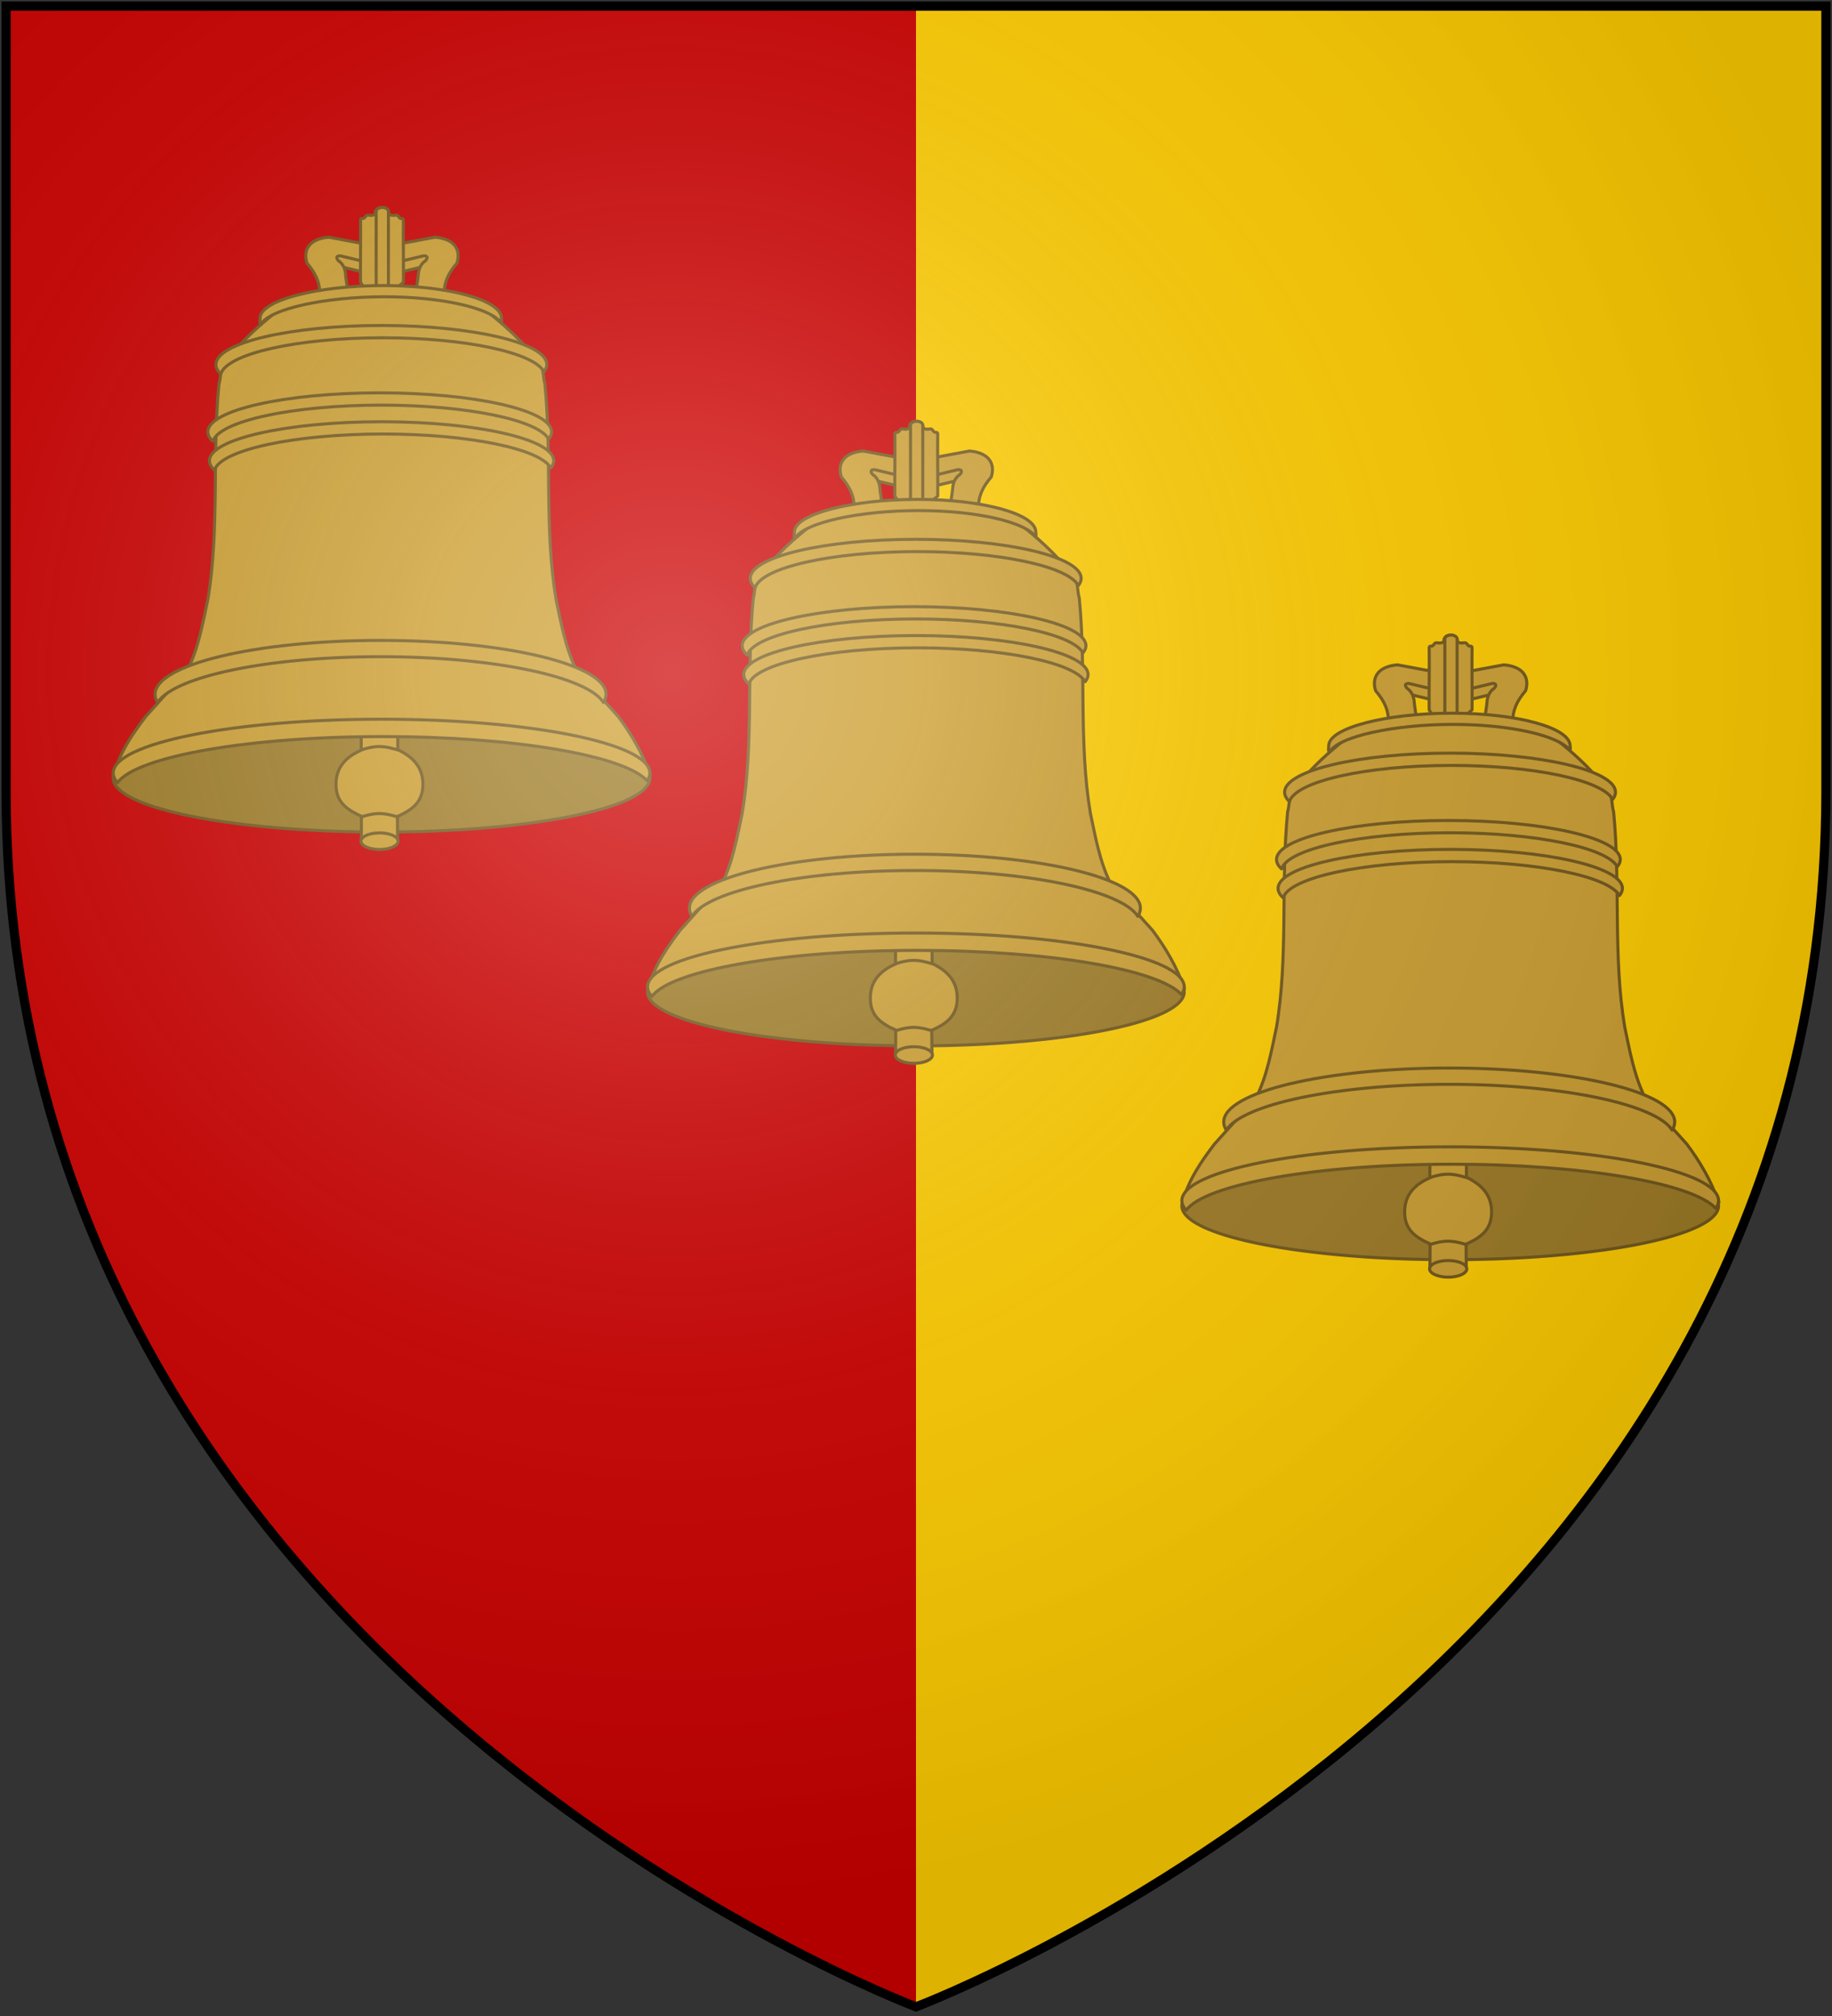 <?xml version="1.0" encoding="UTF-8" standalone="no"?>
<svg
   width="600"
   height="660"
   version="1.1"
   id="svg65"
   sodipodi:docname="bell3.svg"
   inkscape:version="1.1 (1:1.1+202105261517+ce6663b3b7)"
   xmlns:inkscape="http://www.inkscape.org/namespaces/inkscape"
   xmlns:sodipodi="http://sodipodi.sourceforge.net/DTD/sodipodi-0.dtd"
   xmlns:xlink="http://www.w3.org/1999/xlink"
   xmlns="http://www.w3.org/2000/svg"
   xmlns:svg="http://www.w3.org/2000/svg">
  <rect width="100%" height="100%" fill="#333333" stroke="none"/>
  <sodipodi:namedview
     id="namedview67"
     pagecolor="#ffffff"
     bordercolor="#666666"
     borderopacity="1.0"
     inkscape:pageshadow="2"
     inkscape:pageopacity="0.0"
     inkscape:pagecheckerboard="0"
     showgrid="false"
     inkscape:zoom="0.65909091"
     inkscape:cx="0.75862069"
     inkscape:cy="383.10345"
     inkscape:window-width="1848"
     inkscape:window-height="1016"
     inkscape:window-x="72"
     inkscape:window-y="27"
     inkscape:window-maximized="1"
     inkscape:current-layer="svg65" />
  <defs
     id="defs57">
    <radialGradient
       id="rg"
       gradientUnits="userSpaceOnUse"
       cx="220"
       cy="220"
       r="405">
      <stop
         style="stop-color:#fff;stop-opacity:.3"
         offset="0"
         id="stop2" />
      <stop
         style="stop-color:#fff;stop-opacity:.2"
         offset="0.2"
         id="stop4" />
      <stop
         style="stop-color:#666;stop-opacity:.1"
         offset="0.6"
         id="stop6" />
      <stop
         style="stop-color:#000;stop-opacity:.13"
         offset="1"
         id="stop8" />
    </radialGradient>
    <path
       id="shield"
       d="m 2 2 v 257 c 0 286 298 398 298 398 c 0 0 298 -112 298 -398 V 2 Z" />
  </defs>
  <use
     fill="#cc0000"
     xlink:href="#shield"
     id="use59"
     style="fill:#ffcc00;fill-opacity:1" />
  <path
     id="rect5919"
     style="fill:#cc0000;fill-opacity:1;stroke:none;stroke-width:32;stroke-linecap:round;stroke-linejoin:round;stroke-opacity:1;stop-color:#000000"
     d="M 2 2 L 2 259 C 2 545 300 657 300 657 L 300 2 L 2 2 z " />
  <g
     id="bell">
    <path
       style="fill:#9e7b26;fill-opacity:1;stroke:#72581c;stroke-width:1;stroke-linecap:round;stroke-linejoin:round;stroke-opacity:1"
       d="m 387.837,324.789 a 87.881,17.611 0 0 1 -87.881,17.611 87.881,17.611 0 0 1 -87.881,-17.611 87.881,17.611 0 0 1 87.881,-17.611 87.881,17.611 0 0 1 87.881,17.611 z"
       id="path884" />
    <path
       d="m 293.376,337.232 -0.055,7.607 c 0,1.075 0.981,1.941 2.2,1.941 h 7.506 c 1.219,0 2.2,-0.866 2.2,-1.941 l -0.073,-7.534 c 4.893,-2.194 8.356,-4.743 8.356,-10.533 0,-5.693 -3.347,-8.983 -8.231,-11.353 l -0.051,-39.247 c 0,-1.075 -0.981,-1.941 -2.2,-1.941 h -7.506 c -1.219,0 -2.2,0.866 -2.2,1.941 l -0.023,39.427 c -4.886,2.15 -8.259,5.457 -8.259,11.172 0,5.776 3.391,8.229 8.337,10.46 z"
       id="path886"
       style="fill:#cd9f32;stroke:#72581c;stroke-width:1;stroke-linecap:round;stroke-linejoin:round;stroke-opacity:1" />
    <path
       d="m 305.389,345.395 a 6.087,2.711 0 0 1 -6.087,2.711 6.087,2.711 0 0 1 -6.087,-2.711 6.087,2.711 0 0 1 6.087,-2.711 6.087,2.711 0 0 1 6.087,2.711 z"
       id="path888"
       style="fill:#cd9f32;stroke:#72581c;stroke-width:1;stroke-linecap:round;stroke-linejoin:round;stroke-opacity:1" />
    <path
       style="fill:none;stroke:#72581c;stroke-width:1;stroke-linecap:round;stroke-linejoin:round;stroke-opacity:1"
       d="m 293.357,315.511 c 5.442,-1.796 8.012,-1.109 11.946,0"
       id="path890" />
    <path
       style="fill:none;stroke:#72581c;stroke-width:1;stroke-linecap:round;stroke-linejoin:round;stroke-opacity:1"
       d="m 293.357,337.45 c 5.442,-1.796 8.012,-1.109 11.946,0"
       id="path892" />
    <path
       d="m 300.095,160.536 13.55,-3.25 c 2.476,2.264 -2.432,20.675 5.493,2.373 1.272,-4.002 5.167,-7.905 -1.626,-8.491 l -17.417,3.25 -17.417,-3.25 c -6.793,0.586 -4,3.202 -2.729,7.204 0.173,2.222 4.379,-0.865 6.596,-1.086 z"
       id="path896"
       style="fill:#cd9f32;stroke:#72581c;stroke-width:1;stroke-linecap:round;stroke-linejoin:round;stroke-opacity:1" />
    <path
       d="m 300.095,157.024 13.55,-3.25 c 2.055,-0.174 1.145,1.465 0.158,1.998 -1.255,1.145 -1.695,2.728 -1.796,4.085 -0.038,1.017 -0.464,3.328 -0.583,4.34 1.389,0.974 3.115,0.762 2.012,1.648 0.323,0.453 2.738,0.899 4.265,0.439 1.02,0.843 1.867,0.366 2.75,0.167 -0.064,-3.988 1.377,-7.005 4.201,-10.305 1.272,-4.002 -0.347,-7.905 -7.14,-8.491 l -17.417,3.25 -17.417,-3.25 c -6.793,0.586 -8.411,4.489 -7.14,8.491 2.824,3.299 4.265,6.316 4.201,10.305 0.882,0.199 1.73,0.676 2.75,-0.167 1.527,0.46 3.943,0.014 4.265,-0.439 -1.104,-0.886 0.622,-0.674 2.012,-1.648 -0.119,-1.012 -0.545,-3.323 -0.583,-4.34 -0.1,-1.357 -0.54,-2.94 -1.796,-4.085 -0.987,-0.532 -1.897,-2.172 0.158,-1.998 z"
       id="path898"
       style="fill:#cd9f32;stroke:#72581c;stroke-width:1;stroke-linecap:round;stroke-linejoin:round;stroke-opacity:1" />
    <path
       d="m 300.615,166.173 c 2.181,-1.186 4.732,-1.937 6.5,-3.793 0.079,-7.045 -0.095,-13.373 0,-20.396 -0.111,-0.29 -0.09,-0.473 -0.592,-0.431 -1.002,0.071 -0.914,-1.242 -1.922,-1.121 -0.859,0.168 -2.497,0.161 -2.312,-0.952 -0.167,-0.999 -1.116,-1.637 -2.195,-1.492 -1.079,-0.145 -2.028,0.493 -2.195,1.492 0.185,1.113 -1.453,1.12 -2.312,0.952 -1.007,-0.121 -0.92,1.192 -1.922,1.121 -0.502,-0.042 -0.481,0.141 -0.592,0.431 0.095,7.023 -0.079,13.351 0,20.396 1.285,2.775 5.199,3.253 7.54,3.793 z"
       id="path902"
       style="fill:#cd9f32;stroke:#72581c;stroke-width:1;stroke-linecap:round;stroke-linejoin:round;stroke-opacity:1" />
    <path
       d="m 300.208,137.905 c 1.112,0 2.007,0.574 2.007,1.286 v 24.779 c 0,0.713 -0.895,1.286 -2.007,1.286 -1.112,0 -2.007,-0.574 -2.007,-1.286 v -24.779 c 0,-0.713 0.895,-1.286 2.007,-1.286 z"
       id="path904"
       style="fill:#cd9f32;stroke:#72581c;stroke-width:1;stroke-linecap:round;stroke-linejoin:round;stroke-opacity:1" />
    <path
       d="m 387.924,323.783 c 0,-9.721 -39.457,-16.605 -87.968,-16.605 -48.51,0 -87.881,7.89 -87.829,16.605 2.409,-8.06 6.412,-13.65 10.618,-19.237 l 7.908,-8.773 c 2.947,-0.037 4.045,-3.771 5.721,-6.348 3.667,-7.322 5.045,-15.446 6.695,-23.15 3.885,-23.067 1.349,-46.883 3.647,-70.513 0.598,-1.893 0.421,-4.942 1.457,-6.589 7.225,-8.983 12.328,-13.014 17.544,-17.309 1.584,-1.304 2.623,-3.21 5.748,-3.85 8.156,-1.946 21.857,-3.708 28.63,-3.631 6.773,-0.077 20.474,1.685 28.63,3.631 3.125,0.64 4.164,2.546 5.748,3.85 5.216,4.295 10.319,8.326 17.544,17.309 1.036,1.646 0.859,4.695 1.457,6.589 2.298,23.63 -0.238,47.446 3.647,70.513 1.649,7.704 3.027,15.828 6.695,23.15 1.677,2.577 2.775,6.311 5.721,6.348 l 7.908,8.773 c 4.205,5.587 8.122,12.184 10.479,19.237 z"
       id="path910"
       style="fill:#cd9f32;stroke:#72581c;stroke-width:1;stroke-linecap:round;stroke-linejoin:round;stroke-opacity:1" />
    <path
       d="m 213.499,326.226 c -0.933,-1.028 -1.422,-2.08 -1.422,-3.161 0,-9.721 39.371,-17.609 87.881,-17.609 48.51,0 87.881,7.888 87.881,17.609 0,0.859 -0.32,1.7 -0.914,2.526 -7.454,-8.211 -43.334,-14.448 -86.446,-14.448 -44.22,0 -80.847,6.56 -86.98,15.083 z"
       id="path912"
       style="fill:#cd9f32;stroke:#72581c;stroke-width:1;stroke-linecap:round;stroke-linejoin:round;stroke-opacity:1" />
    <path
       d="m 299.364,198.613 c -31.073,0 -56.292,5.715 -56.292,12.763 0,1.061 0.574,2.098 1.651,3.084 2.102,-6.609 26.005,-11.83 55.146,-11.83 28.073,0 51.283,4.843 54.826,11.106 0.63,-0.764 0.961,-1.554 0.961,-2.36 0,-7.048 -25.219,-12.763 -56.292,-12.763 z"
       id="path914"
       style="fill:#cd9f32;stroke:#72581c;stroke-width:1;stroke-linecap:round;stroke-linejoin:round;stroke-opacity:1" />
    <path
       d="m 299.973,208.069 c -31.124,0 -56.384,5.715 -56.384,12.763 0,1.061 0.575,2.098 1.654,3.084 2.105,-6.608 26.048,-11.83 55.236,-11.83 28.118,0 51.366,4.843 54.915,11.105 0.631,-0.764 0.963,-1.554 0.963,-2.359 0,-7.048 -25.26,-12.763 -56.384,-12.763 z"
       id="path916"
       style="fill:#cd9f32;stroke:#72581c;stroke-width:1;stroke-linecap:round;stroke-linejoin:round;stroke-opacity:1" />
    <path
       d="m 299.906,176.56 c -29.912,0 -54.189,5.722 -54.189,12.78 0,1.063 0.552,2.1 1.59,3.088 2.023,-6.617 25.034,-11.846 53.086,-11.846 27.024,0 49.366,4.849 52.777,11.12 0.606,-0.765 0.925,-1.556 0.925,-2.363 0,-7.057 -24.277,-12.78 -54.189,-12.78 z"
       id="path918"
       style="fill:#cd9f32;stroke:#72581c;stroke-width:1;stroke-linecap:round;stroke-linejoin:round;stroke-opacity:1" />
    <path
       d="m 300.53,163.486 c -21.36,0 -40.351,4.776 -40.351,10.665 0,0.731 -0.286,1.443 0.223,2.133 2.724,-5.156 21.044,-9.128 40.496,-9.128 18.709,0 34.7,3.665 38.29,8.532 0.262,-0.501 0.039,-1.015 0.039,-1.536 0,-5.889 -17.337,-10.665 -38.697,-10.665 z"
       id="path920"
       style="fill:#cd9f32;stroke:#72581c;stroke-width:1;stroke-linecap:round;stroke-linejoin:round;stroke-opacity:1" />
    <path
       d="m 299.629,279.653 c -40.766,0 -73.845,7.914 -73.845,17.665 0,0.908 0.28,1.796 0.833,2.667 5.39,-8.484 36.044,-14.998 73.011,-14.998 36.968,0 67.634,6.513 73.024,14.998 0.554,-0.872 0.833,-1.759 0.833,-2.667 0,-9.751 -33.092,-17.665 -73.858,-17.665 z"
       id="path922"
       style="fill:#cd9f32;stroke:#72581c;stroke-width:1;stroke-linecap:round;stroke-linejoin:round;stroke-opacity:1" />
  </g>
  <use
     x="0"
     y="0"
     xlink:href="#bell"
     id="use6352"
     transform="translate(175,70)"
     width="100%"
     height="100%" />
  <use
     x="0"
     y="0"
     xlink:href="#bell"
     id="use6354"
     transform="translate(-175,-70)"
     width="100%"
     height="100%" />
  <use
     id="shine"
     fill="url(#rg)"
     stroke="#000"
     stroke-width="3"
     xlink:href="#shield" />
</svg>
